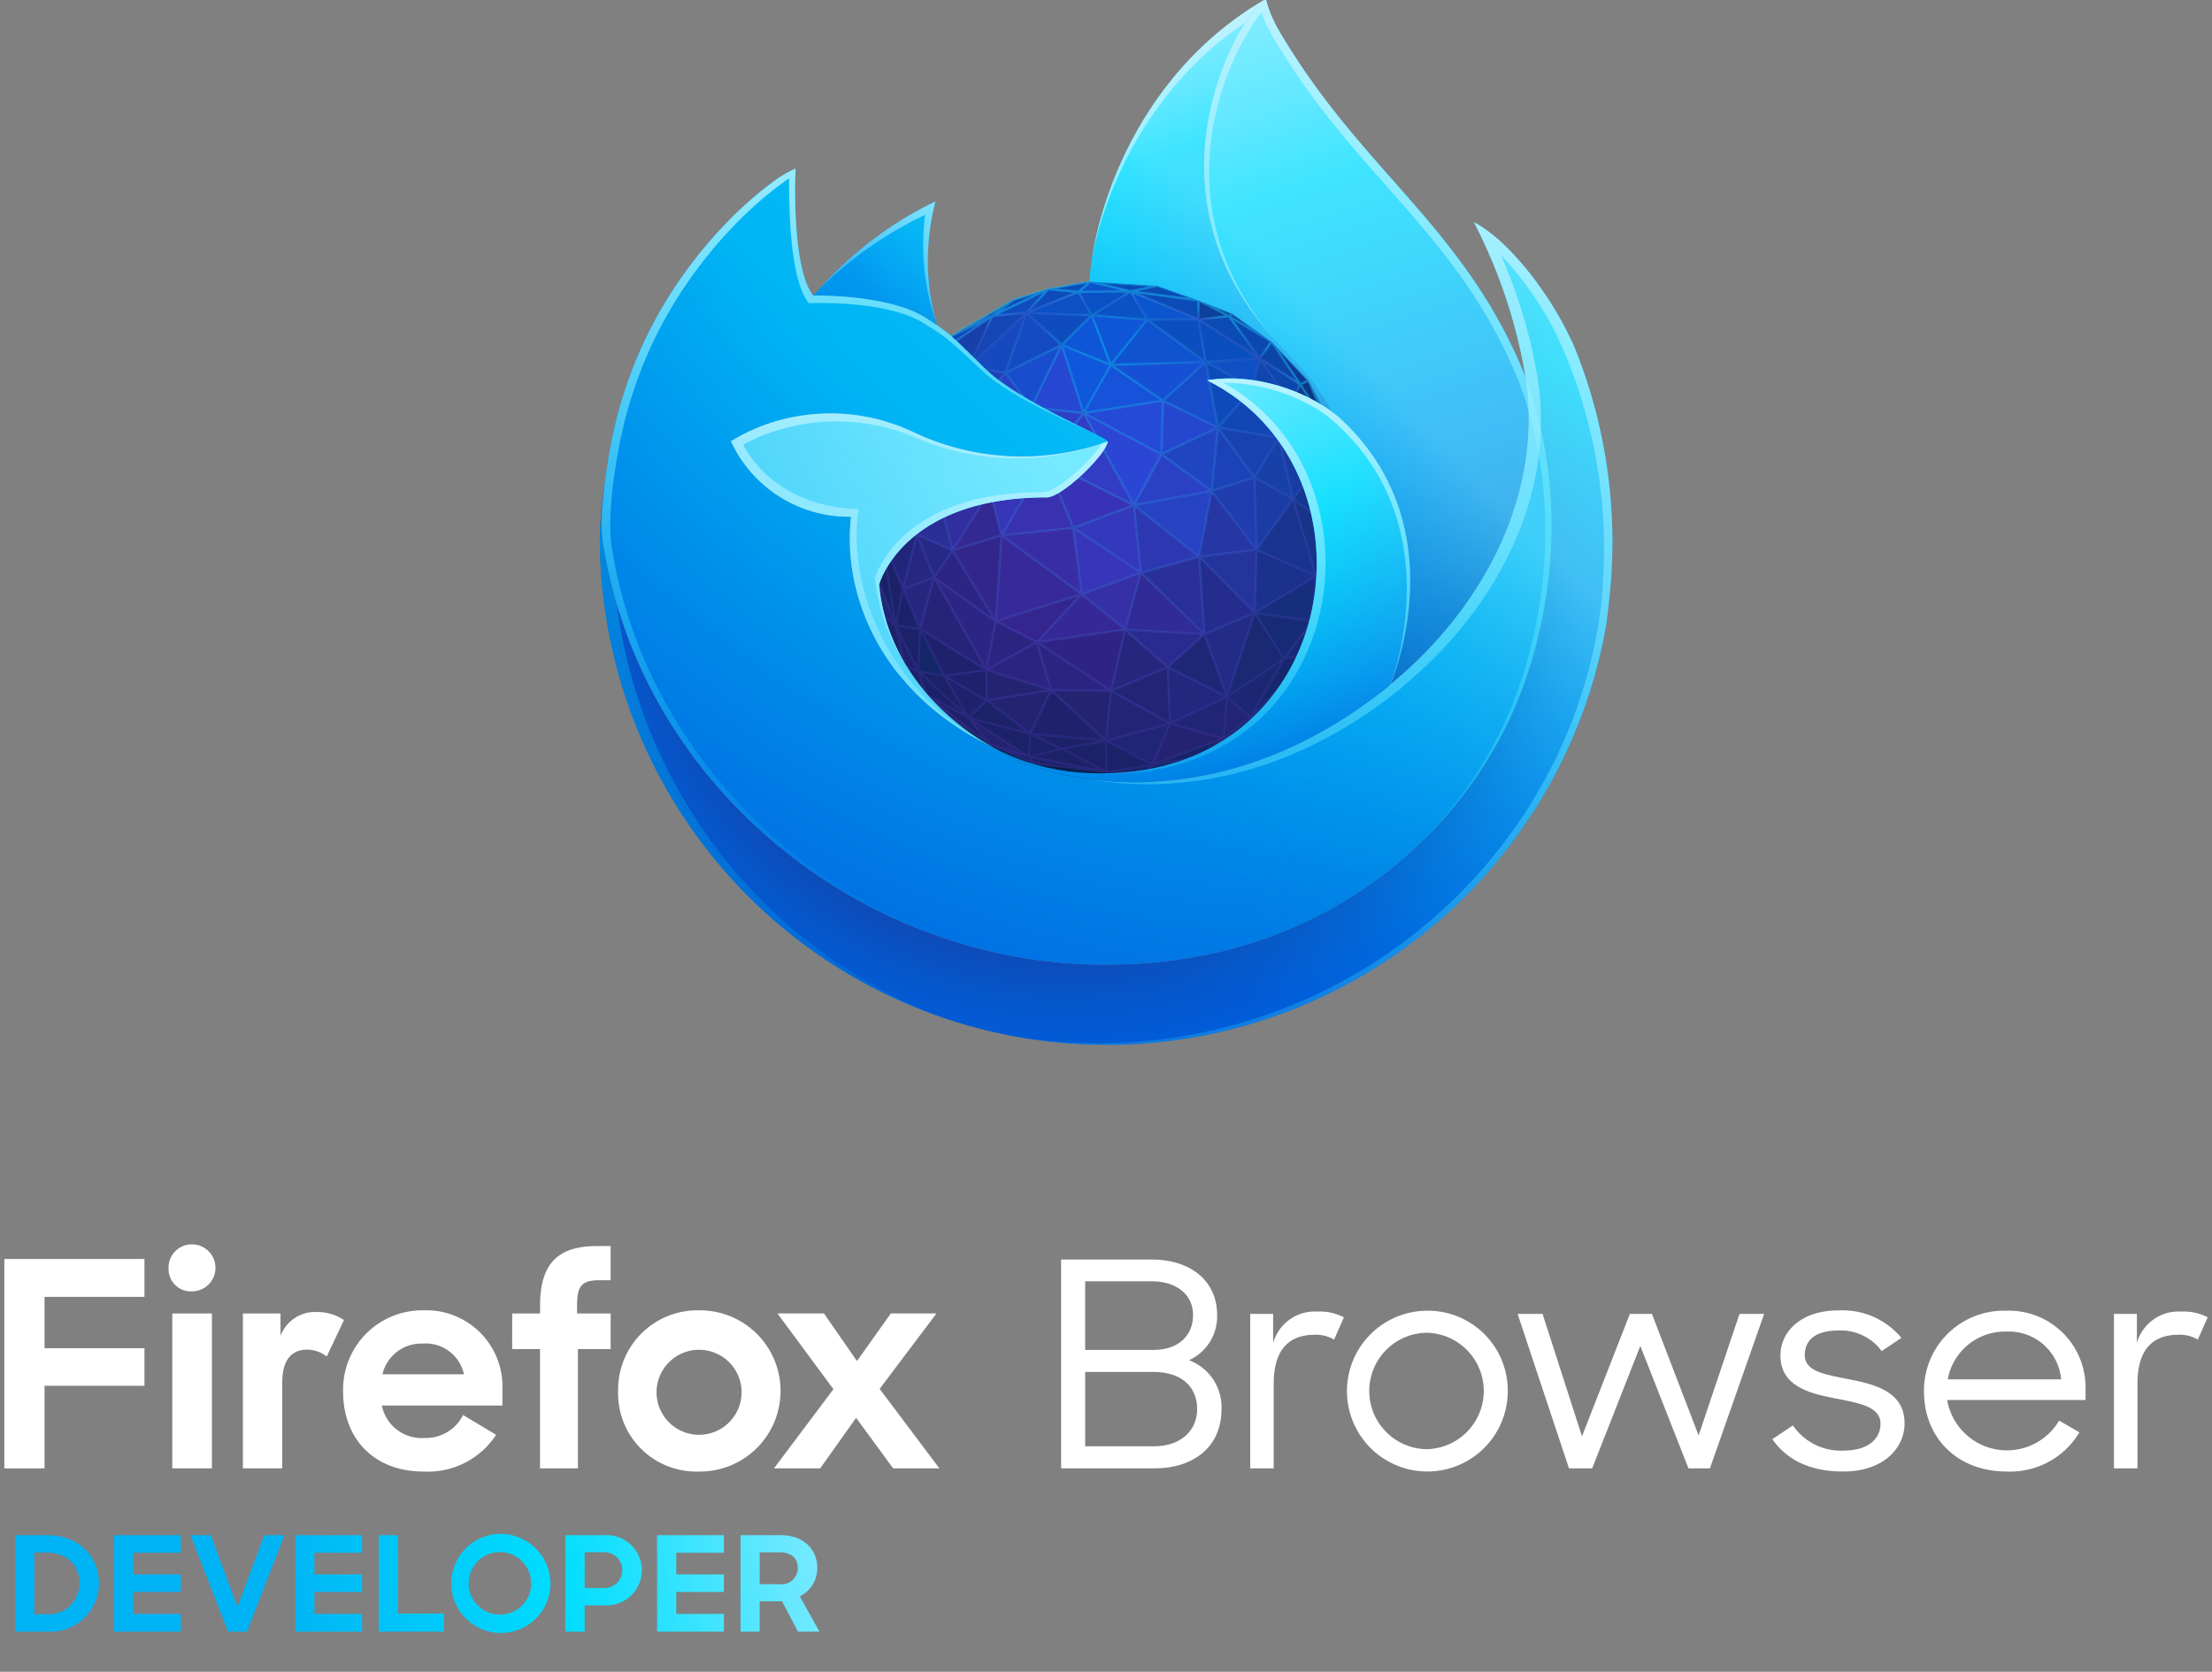 <svg xmlns="http://www.w3.org/2000/svg" xmlns:xlink="http://www.w3.org/1999/xlink" width="254" height="192" viewBox="0 0 254 192"><rect x="0" y="0" width="254" height="192" fill="#808080" stroke="none"/><defs><linearGradient id="g" x1="142.94" y1="-8.016" x2="175.45" y2="89.826" gradientUnits="userSpaceOnUse"><stop offset="0" stop-color="#aaf2ff"/><stop offset=".035" stop-color="#9ef1ff"/><stop offset=".098" stop-color="#7eedff"/><stop offset=".183" stop-color="#4be6ff"/><stop offset=".284" stop-color="#04deff"/><stop offset=".29" stop-color="#0df"/><stop offset=".609" stop-color="#0090ed"/><stop offset=".894" stop-color="#0250bb"/></linearGradient><linearGradient id="h" x1="129.71" y1="-.11" x2="149.18" y2="58.484" gradientUnits="userSpaceOnUse"><stop offset="0" stop-color="#aaf2ff"/><stop offset=".035" stop-color="#9ef1ff"/><stop offset=".098" stop-color="#7eedff"/><stop offset=".183" stop-color="#4be6ff"/><stop offset=".284" stop-color="#04deff"/><stop offset=".29" stop-color="#0df"/><stop offset=".74" stop-color="#0090ed"/><stop offset="1" stop-color="#0250bb"/></linearGradient><linearGradient id="l" x1="172.028" y1="18.078" x2="89.876" y2="100.23" gradientUnits="userSpaceOnUse"><stop offset=".239" stop-color="#80ebff" stop-opacity=".5"/><stop offset=".261" stop-color="#76eaff" stop-opacity=".459"/><stop offset=".359" stop-color="#4ce5ff" stop-opacity=".295"/><stop offset=".455" stop-color="#2be2ff" stop-opacity=".167"/><stop offset=".546" stop-color="#13dfff" stop-opacity=".075"/><stop offset=".631" stop-color="#05deff" stop-opacity=".019"/><stop offset=".704" stop-color="#0df" stop-opacity="0"/></linearGradient><linearGradient id="m" x1="116.841" y1="46.232" x2="105.851" y2="91.266" gradientUnits="userSpaceOnUse"><stop offset="0" stop-color="#bff3ff" stop-opacity=".9"/><stop offset="1" stop-color="#80ebff" stop-opacity=".5"/></linearGradient><linearGradient id="a" x1="160.296" y1="-1.542" x2="153.495" y2="133.991" gradientUnits="userSpaceOnUse"><stop offset="0" stop-color="#bff3ff"/><stop offset="1" stop-color="#0df" stop-opacity="0"/></linearGradient><linearGradient id="n" x1="136.069" y1="-1.178" x2="133.884" y2="42.37" gradientUnits="userSpaceOnUse"><stop offset="0" stop-color="#bff3ff"/><stop offset="1" stop-color="#aaf2ff" stop-opacity=".5"/></linearGradient><linearGradient id="o" x1="145.697" y1="42.546" x2="142.413" y2="107.981" xlink:href="#a"/><linearGradient id="p" x1="104.634" y1="41.214" x2="108.427" y2="101.514" gradientUnits="userSpaceOnUse"><stop offset="0" stop-color="#bff3ff" stop-opacity=".8"/><stop offset=".999" stop-color="#80ebff" stop-opacity=".2"/></linearGradient><linearGradient id="q" x1="110.642" y1="19.807" x2="96.979" y2="41.3" gradientUnits="userSpaceOnUse"><stop offset="0" stop-color="#bff3ff" stop-opacity=".8"/><stop offset="1" stop-color="#80ebff" stop-opacity=".2"/></linearGradient><linearGradient id="r" x1="90.108" y1="55.364" x2="85.903" y2="139.166" gradientUnits="userSpaceOnUse"><stop offset="0" stop-color="#0df" stop-opacity=".4"/><stop offset="1" stop-color="#0df" stop-opacity="0"/></linearGradient><linearGradient id="s" x1="97.132" y1="8.292" x2="97.906" y2="107.992" xlink:href="#a"/><linearGradient id="t" x1="154.933" y1="22.489" x2="148.056" y2="159.552" gradientUnits="userSpaceOnUse"><stop offset="0" stop-color="#bff3ff" stop-opacity=".8"/><stop offset="1" stop-color="#0df" stop-opacity="0"/></linearGradient><linearGradient id="u" x1="94.919" y1="172.614" x2="-1.171" y2="191.496" gradientUnits="userSpaceOnUse"><stop offset="0" stop-color="#80ebff"/><stop offset=".034" stop-color="#72e9ff"/><stop offset=".237" stop-color="#20e1ff"/><stop offset=".33" stop-color="#0df"/><stop offset=".402" stop-color="#00d3fc"/><stop offset=".66" stop-color="#00b3f4"/><stop offset="1" stop-color="#00b3f4"/></linearGradient><radialGradient id="b" cx="-8966.644" cy="-8599.623" fy="-8615.089" r="18.928" gradientTransform="matrix(1.5 0 0 1.5 13577.168 12960)" gradientUnits="userSpaceOnUse"><stop offset="0" stop-color="#0df" stop-opacity=".4"/><stop offset="1" stop-color="#7542e5" stop-opacity=".15"/></radialGradient><radialGradient id="c" cx="-8966.931" cy="-8598.621" r="19.233" gradientTransform="matrix(1.5 0 0 1.5 13577.168 12960)" gradientUnits="userSpaceOnUse"><stop offset=".915" stop-color="#7542e5" stop-opacity="0"/><stop offset=".929" stop-color="#6a51e7" stop-opacity=".037"/><stop offset=".953" stop-color="#4c78ee" stop-opacity=".139"/><stop offset=".984" stop-color="#1db7f9" stop-opacity=".302"/><stop offset="1" stop-color="#0df" stop-opacity=".4"/></radialGradient><radialGradient id="d" cx="-8929.326" cy="-8631.119" r="80.795" gradientTransform="matrix(1.502 0 0 1.5 13578.529 12960)" gradientUnits="userSpaceOnUse"><stop offset="0" stop-color="#80ebff"/><stop offset=".082" stop-color="#4de5ff"/><stop offset=".161" stop-color="#23e1ff"/><stop offset=".222" stop-color="#09deff"/><stop offset=".259" stop-color="#0df"/><stop offset=".26" stop-color="#00dcff"/><stop offset=".38" stop-color="#00b3f5"/><stop offset=".473" stop-color="#0099ef"/><stop offset=".53" stop-color="#0090ed"/><stop offset=".86" stop-color="#0060df"/></radialGradient><radialGradient id="e" cx="-8958.85" cy="-8598.088" r="80.795" gradientTransform="matrix(1.502 0 0 1.5 13578.529 12960)" gradientUnits="userSpaceOnUse"><stop offset=".3" stop-color="#321c64" stop-opacity=".8"/><stop offset=".371" stop-color="#212f83" stop-opacity=".511"/><stop offset=".475" stop-color="#0a47ac" stop-opacity=".141"/><stop offset=".53" stop-color="#0250bb" stop-opacity="0"/></radialGradient><radialGradient id="f" cx="-8938.116" cy="-8651.979" r="118.079" gradientTransform="matrix(1.502 0 0 1.5 13578.529 12960)" gradientUnits="userSpaceOnUse"><stop offset="0" stop-color="#80ebff"/><stop offset=".008" stop-color="#76e7fe"/><stop offset=".035" stop-color="#57d9fb"/><stop offset=".067" stop-color="#3bcdf9"/><stop offset=".103" stop-color="#25c3f7"/><stop offset=".144" stop-color="#14bcf6"/><stop offset=".196" stop-color="#09b7f5"/><stop offset=".268" stop-color="#02b4f4"/><stop offset=".469" stop-color="#00b3f4"/><stop offset=".687" stop-color="#0080e7"/><stop offset=".844" stop-color="#0060df"/><stop offset=".995" stop-color="#592acb"/></radialGradient><radialGradient id="i" cx="-8959.87" cy="-8634.425" r="27.676" gradientTransform="matrix(1.502 0 0 1.5 13578.529 12960)" gradientUnits="userSpaceOnUse"><stop offset="0" stop-color="#0df"/><stop offset=".156" stop-color="#00d6fd"/><stop offset=".382" stop-color="#00c3f9"/><stop offset=".648" stop-color="#00a4f2"/><stop offset=".792" stop-color="#0090ed"/></radialGradient><radialGradient id="j" cx="-8941.062" cy="-8619.86" r="80.684" gradientTransform="matrix(1.502 0 0 1.5 13578.529 12960)" gradientUnits="userSpaceOnUse"><stop offset=".286" stop-color="#80ebff"/><stop offset="1" stop-color="#00b3f4"/></radialGradient><radialGradient id="k" cx="-8960.522" cy="-8624.175" r="73.718" gradientTransform="matrix(1.502 0 0 1.5 13578.529 12960)" gradientUnits="userSpaceOnUse"><stop offset=".181" stop-color="#aaf2ff"/><stop offset=".427" stop-color="#0df"/><stop offset=".448" stop-color="#00d2fc"/><stop offset=".613" stop-color="#0080e7"/><stop offset=".689" stop-color="#0060df"/></radialGradient></defs><path fill="#09204d" d="M100.541 69.943l3.663 10.156 5.504 7.427 12.921 2.465 6.182.525 10.553-2.636 4.547-4.359-43.37-13.578z"/><path fill="#09204d" d="M155.226 54.962l-1.293-4.292-3.699-6.982-4.232-4.46-4.492-3.208-3.901-1.531-4.68-1.665-7.705-.491-4.859.877-3.965 1.219-7.035 4.118-4.397 4.906-4.054 6.585-1.595 5.605-.298 8.503 1.52 5.797 3.354 6.6 2.365 3.188 3.271 2.999 4.084 2.764 5.037 2.191 8.43.989 4.401.123 6.514-1.835 5.823-3.196 3.746-3.196 2.904-3.466 4.107-8.04.907-5.5-.258-8.602z"/><path fill="#0e56d7" d="M125.365 36.197l-3.451 3.424 5.629 2.283 4.188-5.194-6.366-.513z"/><path fill="#1053d1" d="M127.543 41.904l10.898-.331-6.71-4.863-4.188 5.194z"/><path fill="#0b4fbf" d="M137.632 36.674l-5.901.036 6.71 4.863 6.206-.405-7.015-4.494z"/><path fill="#0b48b0" d="M144.647 41.168l-3.528-4.866 4.883 2.926-1.355 1.94z"/><path fill="#0c45a7" d="M149.319 44.147l-4.672-2.979 1.355-1.94 3.317 4.919z"/><path fill="#0f46af" d="M144.647 41.168l-.781 3.333 4.273 1.708-3.492-5.041z"/><path fill="#0c47ad" d="M144.647 41.168l4.672 2.979-1.18 2.062-3.492-5.041z"/><path fill="#0e4fc3" d="M138.441 41.573l6.206-.405-.781 3.333-5.425-2.928z"/><path fill="#174dca" d="M138.441 41.573l-4.903 4.439 6.311 3.091-1.408-7.53z"/><path fill="#1650d4" d="M127.543 41.904l10.898-.331-4.903 4.439-5.995-4.108z"/><path fill="#1246b2" d="M143.866 44.501l2.967 5.756 1.306-4.048-4.273-1.708z"/><path fill="#133ea1" d="M146.833 50.257l1.306-4.048 3.109 7.396-4.415-3.348z"/><path fill="#103d98" d="M148.139 46.209l4.738 3.471-1.629 3.925-3.109-7.396z"/><path fill="#0b3785" d="M149.319 44.147l.915-.459 2.643 5.992-3.558-5.533z"/><path fill="#0b3685" d="M152.877 49.68l1.056.99-3.699-6.982 2.643 5.992z"/><path d="M152.877 49.68l-3.558-5.533-1.18 2.062zM146 39.228l3.317 4.919.915-.459z" fill="#0c3b91"/><path fill="#0b3279" d="M154.989 58.317l-1.056-7.647 1.293 4.292-.255 3.355h.018z"/><path fill="#0f388d" d="M152.877 49.68l2.112 8.637-1.056-7.647-1.056-.99z"/><path fill="#0d3481" d="M151.248 53.605l3.741 4.712-2.112-8.637-1.629 3.925z"/><path fill="#0b2e71" d="M154.971 58.317l.255-3.355.258 8.602-.495-5.247h-.018z"/><path fill="#0e2f77" d="M154.362 65.114l1.122-1.55-.495-5.247-.627 6.797z"/><path fill="#0e2969" d="M154.577 69.064l-.897.432 1.804-5.932-.907 5.5z"/><path fill="#0c2a69" d="M153.68 69.496l1.804-5.932-1.122 1.55-.682 4.382z"/><path fill="#123180" d="M154.362 65.114l.627-6.797-1.922 2.267 1.295 4.53z"/><path fill="#112b70" d="M153.68 69.496l.682-4.382-3.707 6.231 3.025-1.849z"/><path fill="#12378c" d="M151.248 53.605l3.741 4.712-1.922 2.267-1.819-6.979z"/><path fill="#122e7b" d="M154.362 65.114l-1.295-4.53-1.955 5.58 3.25-1.05z"/><path fill="#11296c" d="M150.47 77.104l3.21-7.608-3.003 5.546-.207 2.062z"/><path fill="#142a72" d="M150.677 75.042l3.003-5.546-3.025 1.849.022 3.697z"/><path d="M153.68 69.5l-3.21 7.6 4.107-8.04zm-6.114 11.07l2.9-3.466.207-2.062zm-3.746 3.2l3.746-3.2-3.959 1.821z" fill="#112768"/><path fill="#1c226a" d="M121.956 85.992l-3.785.926.116-2.641 3.669 1.715z"/><path fill="#182b7a" d="M100.914 50.038l1.043-.386-2.638 5.991 1.595-5.605z"/><path fill="#1f308d" d="M99.319 55.643l1.997-.372.641-5.619-2.638 5.991z"/><path fill="#1e2b7f" d="M99.438 62.837l-.119-7.194 1.997-.372-1.878 7.566z"/><path d="M143.866 44.5l-4.017 4.6 6.984 1.154zm-35.053-4.72l5.128-3.508-4.576 2.274z" fill="#1346b5"/><path fill="#1244ac" d="M109.365 38.547l7.035-4.118-2.459 1.844-4.576 2.274"/><path fill="#0e4ab6" d="M113.941 36.273l6.424-3.063-3.965 1.219-2.459 1.844z"/><path d="M138.441 41.573l1.408 7.53 4.017-4.6zm-20.588-5.657l5.985-2.393-3.473-.313z" fill="#0e4bba"/><path fill="#0a4ebc" d="M125.224 32.333l-4.859.877 3.472.313 1.387-1.19z"/><path fill="#0c54cc" d="M129.819 33.463l-5.982.06 1.387-1.19"/><path d="M141.119 36.3l-3.487.372 7.015 4.494zm-11.3-2.839l7.79 1.026-4.68-1.665z" fill="#0b4bb4"/><path fill="#0c3889" d="M141.119 36.302l-3.51-1.813 3.901 1.531-.391.282z"/><path d="M100.541 69.943l2.3 1.9-3.406-9zm31.785 17.9l2.024-4.767-7.378 1.982zm2.024-4.767l6.168 1.711.374-4.77z" fill="#202575"/><path fill="#1b2773" d="M143.607 82.391l-2.715-2.374 6.559-4.359-3.844 6.733z"/><path fill="#15276d" d="M147.451 75.658l-3.844 6.733 3.959-1.821 3.111-5.528-3.226.616z"/><path d="M141.51 36.02l-.391.282L146 39.228zm-3.878.654l3.487-.372-3.51-1.813z" fill="#0c409d"/><path d="M125.224 32.333l4.595 1.13 3.11-.639zm12.385 2.156l-7.79-1.026 7.813 3.211z" fill="#0b4cb7"/><path fill="#0b55ce" d="M129.819 33.463l1.912 3.247 5.901-.036-7.813-3.211z"/><path fill="#0a52c5" d="M129.819 33.463l1.912 3.247-6.366-.513 4.454-2.734z"/><path fill="#0951c4" d="M123.837 33.523l1.528 2.674 4.454-2.734-5.982.06z"/><path fill="#0b50c4" d="M117.853 35.916l5.984-2.393 1.528 2.674-7.512-.281z"/><path d="M113.941 36.273l3.912-.357 2.512-2.706zm3.912-.357l4.061 3.705 3.451-3.424z" fill="#0f4dbf"/><path fill="#1546b6" d="M117.853 35.916l-6.61 6.199 2.698-5.842 3.912-.357z"/><path fill="#1549bd" d="M111.243 42.115l4.218.702 2.392-6.901-6.61 6.199z"/><path fill="#144bc3" d="M115.461 42.817l2.392-6.901 4.061 3.705-6.453 3.196z"/><path fill="#173794" d="M104.968 43.453l.257 2.493 3.588-6.165-3.845 3.672z"/><path fill="#192f84" d="M101.957 49.652l3.011-6.199.257 2.493-3.268 3.706z"/><path fill="#1a389b" d="M105.225 45.946l3.588-6.165 2.43 2.334-6.018 3.831z"/><path fill="#1d3089" d="M105.008 51.292l.217-5.346-3.268 3.706 3.051 1.64z"/><path fill="#1e389f" d="M105.008 51.292l.217-5.346 4.241 3.444-4.458 1.902z"/><path fill="#1c40af" d="M109.466 49.39l1.777-7.275-6.018 3.831 4.241 3.444z"/><path fill="#1e41b7" d="M109.466 49.39l1.777-7.275 4.218.702-5.995 6.573z"/><path fill="#192c7d" d="M101.316 55.271l.641-5.619 3.051 1.64-3.692 3.979z"/><path d="M132.326 87.843l5.674-.881 2.521-2.175zm-33.3-23.7l.417-1.309-.119-7.194zm2.3-8.875l-1.878 7.566 3.406 9-1.672-10.424z" fill="#162467"/><path fill="#1a236a" d="M102.844 71.839l2.81.393-1.968-4.593-.842 4.2z"/><path d="M143.607 82.391l-3.089 2.4L138 86.962l5.823-3.2zm-16.526 6.283l4.4.123L138 86.962l-5.671.881zm-21.615-11.613l2.953.568-2.765-5.4z" fill="#132668"/><path d="M118.287 84.277l-5-3.849-2.078 2 6.962 4.492zm-17.746-14.334l3.354 6.6-1.051-4.7zm-1.52-5.8l1.52 5.8-1.1-7.106zm27.951 20.912l-8.685-.781 3.669 1.715-3.785.926-4.556-1.424 5.037 2.191 8.429.989 5.245-.831zm-21.318-12.823l-2.81-.393 2.622 5.222zm-4.472-10.822l1.662 10.429.842-4.2zm7.237 16.219l-2.953-.568-1.571-.518 2.365 3.188 3.271 3 4.084 2.764-2.406-3.068z" fill="#1b2268"/><path fill="#212a81" d="M101.316 55.271l3.965 6.133-.273-10.112-3.692 3.979z"/><path fill="#21267a" d="M101.182 61.41l2.504 6.229 1.595-6.235-4.099.006z"/><path fill="#262781" d="M103.686 67.639l1.595-6.235 1.982 4.927-3.577 1.308z"/><path fill="#272379" d="M105.654 72.232l7.601 4.712-5.992-10.613-1.609 5.901z"/><path d="M103.9 76.543l1.571.518-2.622-5.222zm16.791 2.711l-2.4 5.023 8.685.781zm-15.032-7.022l2.765 5.4 2.79 4.8 2.078-2-.032-3.484z" fill="#1e226d"/><path d="M140.892 80.017l-.374 4.77 3.089-2.4zm-13.292-.684l-.631 5.725 7.378-1.982-.262-6.436z" fill="#222475"/><path d="M101.182 61.41h4.1l-3.965-6.134zm32.906 15.23l.262 6.436 6.542-3.059z" fill="#23277d"/><path fill="#1e2776" d="M134.088 76.64l4.21-3.813 2.594 7.19-6.804-3.377z"/><path fill="#222b86" d="M140.892 80.017l3.183-9.639-5.777 2.449 2.594 7.19z"/><path fill="#192974" d="M147.451 75.658l-6.559 4.359 3.183-9.639 3.376 5.28z"/><path fill="#172a75" d="M150.655 71.345l-6.58-.967 3.376 5.28 3.226-.616-.022-3.697z"/><path fill="#172d7d" d="M151.112 66.164l-7.037 4.214 6.58.967 3.707-6.231-3.25 1.05z"/><path d="M101.957 49.652l3.011-6.2-4.054 6.585zm46.53 7.672l2.625 8.84 1.955-5.58z" fill="#18338a"/><path fill="#153791" d="M153.067 60.584l-1.819-6.979-2.761 3.719 4.58 3.26z"/><path fill="#1b318b" d="M144.075 70.378l7.037-4.214-6.821-3.037-.216 7.251z"/><path fill="#242d8d" d="M144.075 70.378l-6.379-6.446.602 8.895 5.777-2.449z"/><path fill="#2a2b8f" d="M134.088 76.64l-4.897-4.337 9.107.524-4.21 3.813z"/><path d="M105.654 72.232l1.609-5.9-3.577 1.308zm23.537.071l-1.588 7.03 6.485-2.693z" fill="#27267f"/><path fill="#2d2381" d="M119.054 73.741l-4.714-2.396-1.085 5.599 7.431 2.31 6.917.079-8.549-5.592z"/><path fill="#2f2485" d="M127.603 79.333l1.588-7.03-10.137 1.438 8.549 5.592z"/><path fill="#233196" d="M105.281 61.404l2.034-6.491-2.307-3.621.273 10.112z"/><path fill="#293cb7" d="M109.466 49.39l8.924-2.602-4.714 9.631-4.21-7.029z"/><path fill="#25339c" d="M144.075 70.378l-6.379-6.446 6.595-.805-.216 7.251z"/><path fill="#19348f" d="M151.112 66.164l-2.625-8.84-4.196 5.803 6.821 3.037z"/><path fill="#2a309a" d="M138.298 72.827l-7.294-7.054 6.692-1.841.602 8.895z"/><path fill="#302b96" d="M129.191 72.303l9.107.524-7.294-7.054-1.813 6.53z"/><path fill="#3630a7" d="M129.191 72.303l-4.989-4.062 6.802-2.468-1.813 6.53z"/><path d="M108.813 39.781l.552-1.234-4.4 4.906zm38.02 10.476l1.654 7.067 2.761-3.719z" fill="#173da2"/><path fill="#2a36a8" d="M109.466 49.39l4.21 7.029-6.361-1.506 2.151-5.523z"/><path fill="#312e9f" d="M107.315 54.913l6.361 1.506-4.302 6.777-2.059-8.283z"/><path fill="#184dcd" d="M118.39 46.788l3.524-7.167-6.453 3.196 2.929 3.971z"/><path fill="#272986" d="M105.281 61.404l4.093 1.792-2.111 3.135-1.982-4.927z"/><path fill="#2c2584" d="M109.374 63.196l-2.111 3.135 5.992 10.613 1.085-5.599-4.966-8.149z"/><path fill="#32268b" d="M114.34 71.345l.663-9.86-5.629 1.711 4.966 8.149z"/><path fill="#372999" d="M114.34 71.345l9.862-3.104-9.199-6.756-.663 9.86z"/><path fill="#392da5" d="M124.202 68.241l-.961-7.623-8.238.867 9.199 6.756z"/><path fill="#3338bc" d="M123.241 60.618l6.956-2.602.807 7.757-7.763-5.155z"/><path fill="#362896" d="M119.054 73.741l10.137-1.438-4.989-4.062-5.148 5.5z"/><path fill="#35268f" d="M119.054 73.741l-4.714-2.396 9.862-3.104-5.148 5.5z"/><path fill="#2648d3" d="M118.39 46.788l6.041.639-2.517-7.806-3.524 7.167z"/><path fill="#1057dc" d="M127.543 41.904l-5.629-2.283 2.517 7.806 3.112-5.523z"/><path fill="#1653da" d="M127.543 41.904l5.995 4.108-9.107 1.415 3.112-5.523z"/><path fill="#2b46d5" d="M124.431 47.427l8.933 4.738-3.167 5.851-5.766-10.589z"/><path fill="#244ad7" d="M133.364 52.165l.174-6.153-9.107 1.415 8.933 4.738z"/><path fill="#2547cf" d="M133.364 52.165l.174-6.153 6.311 3.091-6.485 3.062z"/><path fill="#333cc5" d="M124.431 47.427l5.766 10.589-10.114-5.066 4.348-5.523z"/><path fill="#3833b6" d="M123.241 60.618l6.956-2.602-10.114-5.066 3.158 7.668z"/><path fill="#2a41c6" d="M130.197 58.016l8.921-1.629-5.754-4.222-3.167 5.851z"/><path fill="#2045c1" d="M139.849 49.103l-.731 7.284-5.754-4.222 6.485-3.062z"/><path fill="#1b43b7" d="M139.849 49.103l4.21 5.718-4.941 1.566.731-7.284z"/><path fill="#1742af" d="M146.833 50.257l-6.984-1.154 4.21 5.718 2.774-4.564z"/><path d="M111.243 42.115l2.7-5.842-5.128 3.508zm35.59 8.142l-2.774 4.564 4.428 2.5z" fill="#1740a9"/><path fill="#1b3ca4" d="M144.291 63.127l4.196-5.803-4.428-2.503.232 8.306z"/><path fill="#1f3dad" d="M144.291 63.127l-.232-8.306-4.941 1.566 5.173 6.74z"/><path d="M109.466 49.389l8.924-2.6-2.929-3.971zm20.734 8.627l7.5 5.916 1.422-7.545z" fill="#2543c3"/><path fill="#2e37b2" d="M131.004 65.773l6.692-1.841-7.499-5.916.807 7.757z"/><path fill="#2d40c7" d="M118.39 46.788l1.693 6.162 4.348-5.523-6.041-.639z"/><path fill="#3537b8" d="M118.39 46.788l-4.714 9.631 6.407-3.469-1.693-6.162z"/><path fill="#3931b0" d="M120.083 52.95l-5.08 8.535 8.238-.867-3.158-7.668z"/><path d="M123.241 60.618l.961 7.623 6.8-2.468zm-8.241.867l5.08-8.535-6.407 3.469z" fill="#3735b8"/><path fill="#342892" d="M109.374 63.196l4.302-6.777 1.327 5.066-5.629 1.711z"/><path d="M113.615 85.494l4.556 1.424-6.962-4.492zm-.328-5.066l5 3.849 2.4-5.023-7.431-2.31zm13.685 4.63l.631-5.725-6.917-.079zm7.378-1.982l-2.024 4.767 8.192-3.056z" fill="#232372"/><path fill="#2a2f96" d="M105.281 61.404l2.034-6.491 2.059 8.283-4.093-1.792z"/><path d="M107.315 54.913l2.151-5.524-4.458 1.9zm31.8 1.474l-1.415 7.545 6.595-.8z" fill="#2636a5"/><path d="M155.611 63.572v-.012l-.257-8.6v-.03l-1.293-4.291v-.016l-3.7-6.981v-.018L146.1 39.14l-.008-.007h-.006l-4.491-3.206h-.01l-.009-.005-3.9-1.53h-.008l-4.696-1.692h-.031l-7.705-.49h-.036l-4.859.877h-.019l-3.961 1.218h-.009l-.01.005-7.042 4.128h-.011v.005l-4.395 4.9v.006l-4.053 6.583v.024l-1.594 5.6v.029l-.3 8.5v.04l1.519 5.794v.025l3.352 6.6.007.011 2.363 3.186.007.007.005.006 3.271 3 .008.006.006.006 4.085 2.763.009.006h.006L118.6 87.8h.026l8.43.99h.011l4.4.123a.107.107 0 0 0 .025 0h.008l6.515-1.835h.018l5.819-3.2.009-.007h.008l3.746-3.2h.005l2.905-3.465.011-.015v-.006l4.107-8.04v-.034l.906-5.5v-.013zm-46 19.059l-.847-.777 1.905 1.492zm12.363 3.229L119 84.468l7.047.634zm1.086-25.35l-7.817.823 4.82-8.1zm-2.729-7.294L129.88 58l-6.568 2.456zm2.8 7.542l.909 7.2-8.7-6.386zm.8 7.437l-9.446 2.973.636-9.443zm-.523-7.317l7.321 4.862-6.414 2.327zm.117-.228l6.569-2.457.761 7.325zm10.093-8.461l6.088-2.875-.687 6.839zm5.193 4.126l-8.369 1.529 2.971-5.49zM130.2 57.75l-5.452-10.013 8.447 4.48zm-.305-.029l-9.612-4.815 4.132-5.249zm-14.843 3.438l-1.224-4.676 5.913-3.2zm-.809 9.777l-4.672-7.666 5.3-1.609zm9.538-2.429l-4.752 5.078-4.351-2.212zm7.037-2.53l-1.695 6.1-4.664-3.8zm-.46-7.674l7.065 5.573-6.3 1.735zm.142-.212l8.461-1.546-1.351 7.155zm8.767-1.884l.679-6.763 3.909 5.31zm4.673-1.214l.216 7.745-4.824-6.285zm-10.44-3.032l.162-5.748 5.9 2.887zm-.255 0l-8.415-4.462 8.579-1.333zm-13.1.717l-1.577-5.739 5.627.6zm-.2.213l-5.969 3.232 4.391-8.972zm-5.096 8.509l-5.184 1.574 3.962-6.24zm-.939 9.485l-6.472-4.585 1.931-2.867zm.523.65l4.349 2.211-5.35 2.955zm9.781-3.121l4.671 3.8-9.492 1.347zm6.855-2.4l6.894 6.667-8.607-.494zm.183-.176l6.328-1.738.568 8.409zm7.938-9.147l4.865 6.338-6.2.757zm5-1.647l4.108 2.322-3.893 5.384zm.043-.268l2.544-4.186 1.517 6.482zm-.187-.182l-3.912-5.314 6.49 1.072zm-10.283-8.614l4.595-4.16 1.319 7.057zm-9.092 1.281l2.915-5.174 5.616 3.848zm-6.086-.58l3.3-6.721 2.361 7.32zm-4.92 9.471l-4.006-6.687 8.49-2.475zm-4.239 6.725l-1.937-7.793 5.984 1.417zm-2.134 3.184l-1.777-4.415 3.669 1.6zM114.2 71.4l-1 5.179-5.542-9.817zm4.777 2.528l1.52 5.133-6.918-2.151zm10.05-1.474l-1.507 6.671-8.113-5.306zm8.961.481l-3.9 3.533-4.538-4.018zm-.14-8.671l6 6.069-5.439 2.306zm.122-.238l6.19-.756-.2 6.806zm10.47-6.419l2.473 8.328-6.426-2.861zm-1.4-7.037l4.033 3.059-2.522 3.4zm-6.94-1.556l3.743-4.288 2.757 5.364zm-.169-.193l-1.31-7.01 5.049 2.726zm-6.4-2.971l-5.591-3.831 10.16-.309zm-9.064 1.261l-2.344-7.269 5.242 2.125zm-6.095-.567l-2.715-3.681 5.981-2.961zm-.189.173l-8.314 2.424 5.586-6.124zm-4.767 9.509l-5.926-1.4 2-5.145zm-4.224 6.75l-3.751-1.642 1.864-5.95zm-2.092 3.281l-3.227 1.18 1.439-5.624zm5.8 10.317l-7.1-4.4 1.5-5.512zm7.229 2.64l-6.716 1.065-.029-3.162zm-.855-5.177l7.895 5.164-6.388-.073zm9.993-1.5l4.584 4.059-6.07 2.521zm8.975.507l2.423 6.715-6.354-3.154zm.216-.151l5.408-2.293-2.979 9.023zm5.955-9.576l6.424 2.86-6.628 3.968zm4.3-5.679l4.2 2.99-1.793 5.118zm-.048-.346l2.525-3.4 1.663 6.383zm-1.685-7.086l1.172-3.635 2.792 6.642zm-.176-.284l-2.671-5.181 3.846 1.538zm-7.915-8.255l5.593-.365-.7 3zm-11.075.1l3.938-4.884 6.311 4.573zm-.233-.117l-2.028-5.311 5.926.477zm-.263.025l-5.18-2.1 3.175-3.151zm-11.637.889l2.227-6.425 3.781 3.45zm-5.975 6.37l1.631-6.675 3.871.644zm-2.421 5.7L105.2 51.35l4.041-1.725zm-.111.3l-1.788 5.707-.24-8.89zm-2.059 6.6l-1.458 5.7-2.289-5.694zm-3.805-.249l.123-5.595 3.613 5.59zm5.764 5.252l-1.449 5.312-1.771-4.135zm5.814 10.332l-4.4.623-2.515-4.908zm.239.223l.029 3.117L108.8 77.7zm7.338 2.328l-2.225 4.66-4.64-3.573zm.259.047l5.885 5.433-8.131-.732zm.289-.08l6.446.073-.588 5.335zm12.953-2.558l.246 6.028-6.312-3.508zm.256.022l6.375 3.165-6.127 2.864zm9.888-6.177l3.165 4.95-6.149 4.086zm.22-.128l6.094.9-2.967 3.994zm.113-.24l6.519-3.9-.424 4.8zm8.609-9.3l1.151 4.027-2.888.933zm-1.531-6.848l3.3 4.158-1.7 2zm-3.089-7.573l4.287 3.14-1.474 3.551zm-4.419-2.159l.691-2.948 3.087 4.458zm-5.467-2.985l-.744-4.5 6.449 4.131zm-.283-.151l-6.146-4.453 5.405-.034zm-12.5-5.186l4.012-2.463 1.722 2.925zm-3.853 3.344l-3.715-3.39 6.872.257zm-6.534 3.228l-3.858-.642 6.046-5.67zm-5.986 6.49l-3.948-3.2 5.6-3.567zm-.168.191l-4.079 1.743.2-4.891zm-4.08 11.6l-3.665-5.669 3.412-3.678zm-1.588 6.7l-.7 3.468-1.372-8.612zm.177.415l1.717 4.009-2.448-.35zm4.455 9.389l-2.589-.5.165-4.234zm4.891 3l-1.839 1.769-2.47-4.246zm.219.142l4.417 3.4-6.252-1.635zm14.413-1.058l6.305 3.5-6.9 1.853zm13.039.688l-.345 4.4-5.688-1.579zm6.326-4.164l-3.5 6.132-2.474-2.17zm3.456-4.334l.019 3.21-2.8.535zm.7-5.468l2.848-.92-3.247 5.453zm1.976-5.645l1.617-1.907-.528 5.719zm-1.814-7.03l1.452-3.5 1.881 7.695zm-3.089-7.41l1.02-1.782 3.074 4.78zm-.177-.2l-3.017-4.356 4.037 2.574zm-10.123-9.209l3.054-.325 3.09 4.261zm-6.2-.179l-1.682-2.859L137 36.55zm-6.393-.563l-1.355-2.372 5.307-.053zm-.269.042l-6.684-.251 5.325-2.129zm-13.509 5.513l2.394-5.182 3.471-.317zm-.43.324l-2.188-2.1 4.618-3.16zm-.164.2l-5.44 3.463L108.842 40zm-6.149 8.989l-2.73-1.468 2.924-3.316zm-.086.242l-3.316 3.559.576-5.047zm-3.747 10.023l-1.4 1.148 1.51-6.083zm.035.3l1.431 8.979-2.932-7.75zm4.431 10.693l-.164 4.22L103.067 72zm2.815 5.4l2.328 4-4.79-4.474zm9.818 6.631l-.1 2.318-6.108-3.941zm.251.1l3.17 1.483-3.27.8zm8.443.738l.1 3.251-4.609-2.427zm7.282-1.944l-1.869 4.4-4.942-2.582zm.293-.038l5.682 1.577-7.548 2.815zM141 80.28l2.408 2.105-2.74 2.125zm6.534-4.508l2.775-.53-6.083 6.323zm3.269-1.227l-.019-3.129 2.56-1.565zm.225-3.576l3.108-5.224-.572 3.674zm3.963-11.282l.363 3.841-.822 1.135zm-1.891-9.622l.71.666.71 5.145zm-3.6-5.865l.668-.335 1.932 4.379zm-4.676-3.065L146 39.452l2.872 4.259zm-.182-.184l-3.058-4.217 4.233 2.536zm-6.887-4.416l-.019-1.833 2.946 1.522zm-.255-.049l-6.733-2.767 6.713.884zm-13.318-3.091l1.072-.92 3.554.874zm-5.854 2.2l2.085-2.245 2.882.259zm-.538.206l-3.156.288 5.182-2.471zm-8.679 3.628l.349-.781 2.9-1.44zm-3.8 6.123L105.1 43.5l3.151-3.009zm-.219.359l-2.613 2.963 2.407-4.956zm-3.892 9.252l-1.667.311 2.2-5zm-.055.269l-1.595 6.429-.1-6.113zm1.411 16l-1.9-1.561-.908-5.851zm2.659 5.407l-1.211-.4-.811-3.627zm5.176 4.992l-4.024-2.191-.646-2.172zm.734.689l1.742 2.221-5.325-4.172zm.652.418l5.539 3.575-3.625-1.134zm10.163 3.184l4.305 2.253-7.484-1.475zm5.166-.856l4.819 2.507-4.721.748zm12.792-.117l-1.957 1.688-4.4.684zm3.616-2.53l.163 1.053-2.529.782zm6.562-6.774l-2.6 4.622-3.31 1.522zm.725-.77l1.742-3.217-1.862 4.413zm3.682-9.916l.657-.909-1.057 3.477zm.633-6.857V58.3l-.009-.067.065-.862.067 2.231zm-.175-1.268l-.658-4.767.815 2.7zm-1.958-7.434l-1.2-2.722 1.681 3.172zm-3.621-5.622l-2.4-3.557 3.059 3.226zm-8.012-7.691l.16-.115 1.844 1.316zm-.242-.138l-1.247-.645 1.386.544zm-10.524-2.718l2.336-.48 3.516 1.25zm-.762-.1l-3.181-.782 5.334.339zm-6.027.058l-2.481-.223 3.472-.626zm-8.756 2.217l1.42-1.064 2.288-.7zm-1.165.556l-1.232.612 1.894-1.108zm-5.167 3.543l-1.461 1.395 1.671-1.863zm-6.842 9.843l-.649.241 2.523-4.1zm-.846.585l.7-.26-1.772 4.027zm-1.745 10.446l.037 2.24-.13.407zm.121 2.812l.64 4.118-.881-3.36zm3.334 8.518l.821 3.675-2.619-5.156zm2.634 5.251l.569 1.916-1.7-2.286zm12.725 9.866l.238.378-2.49-1.083zm.64.54l-.293-.466 5.417 1.067zm13.272.458l-.569.644-2.974-.082zm.395-.063l3.544-.55-4.071 1.147zm8.19-3.06l2.079-.643-3.666 2.012zm3.33-1.38l-.164-1.055 3.038-1.4zm6.579-7.886l-.142 1.417-2 2.384zm3.289-6.045l.513-.248-2.349 4.6zm.683-.612l-.576.278 1.158-3.809z" fill="url(#b)"/><path d="M155.611 63.572v-.012l-.257-8.6v-.03l-1.293-4.291v-.016l-3.7-6.981v-.018L146.1 39.14l-.008-.007h-.006l-4.491-3.206h-.01l-.009-.005-3.9-1.53h-.008l-4.696-1.692h-.031l-7.705-.49h-.036l-4.859.877h-.019l-3.961 1.218h-.009l-.01.005-7.042 4.128h-.011v.005l-4.395 4.9v.006l-4.053 6.583v.024l-1.594 5.6v.029l-.3 8.5v.04l1.519 5.794v.025l3.352 6.6.007.011 2.363 3.186.007.007.005.006 3.271 3 .008.006.006.006 4.085 2.763.009.006h.006L118.6 87.8h.026l8.43.99h.011l4.4.123a.107.107 0 0 0 .025 0h.008l6.515-1.835h.018l5.819-3.2.009-.007h.008l3.746-3.2h.005l2.905-3.465.011-.015v-.006l4.107-8.04v-.034l.906-5.5v-.013zm-46 19.059l-.847-.777 1.905 1.492zm12.363 3.229L119 84.468l7.047.634zm1.086-25.35l-7.817.823 4.82-8.1zm-2.729-7.294L129.88 58l-6.568 2.456zm2.8 7.542l.909 7.2-8.7-6.386zm.8 7.437l-9.446 2.973.636-9.443zm-.523-7.317l7.321 4.862-6.414 2.327zm.117-.228l6.569-2.457.761 7.325zm10.093-8.461l6.088-2.875-.687 6.839zm5.193 4.126l-8.369 1.529 2.971-5.49zM130.2 57.75l-5.452-10.013 8.447 4.48zm-.305-.029l-9.612-4.815 4.132-5.249zm-14.843 3.438l-1.224-4.676 5.913-3.2zm-.809 9.777l-4.672-7.666 5.3-1.609zm9.538-2.429l-4.752 5.078-4.351-2.212zm7.037-2.53l-1.695 6.1-4.664-3.8zm-.46-7.674l7.065 5.573-6.3 1.735zm.142-.212l8.461-1.546-1.351 7.155zm8.767-1.884l.679-6.763 3.909 5.31zm4.673-1.214l.216 7.745-4.824-6.285zm-10.44-3.032l.162-5.748 5.9 2.887zm-.255 0l-8.415-4.462 8.579-1.333zm-13.1.717l-1.577-5.739 5.627.6zm-.2.213l-5.969 3.232 4.391-8.972zm-5.096 8.509l-5.184 1.574 3.962-6.24zm-.939 9.485l-6.472-4.585 1.931-2.867zm.523.65l4.349 2.211-5.35 2.955zm9.781-3.121l4.671 3.8-9.492 1.347zm6.855-2.4l6.894 6.667-8.607-.494zm.183-.176l6.328-1.738.568 8.409zm7.938-9.147l4.865 6.338-6.2.757zm5-1.647l4.108 2.322-3.893 5.384zm.043-.268l2.544-4.186 1.517 6.482zm-.187-.182l-3.912-5.314 6.49 1.072zm-10.283-8.614l4.595-4.16 1.319 7.057zm-9.092 1.281l2.915-5.174 5.616 3.848zm-6.086-.58l3.3-6.721 2.361 7.32zm-4.92 9.471l-4.006-6.687 8.49-2.475zm-4.239 6.725l-1.937-7.793 5.984 1.417zm-2.134 3.184l-1.777-4.415 3.669 1.6zM114.2 71.4l-1 5.179-5.542-9.817zm4.777 2.528l1.52 5.133-6.918-2.151zm10.05-1.474l-1.507 6.671-8.113-5.306zm8.961.481l-3.9 3.533-4.538-4.018zm-.14-8.671l6 6.069-5.439 2.306zm.122-.238l6.19-.756-.2 6.806zm10.47-6.419l2.473 8.328-6.426-2.861zm-1.4-7.037l4.033 3.059-2.522 3.4zm-6.94-1.556l3.743-4.288 2.757 5.364zm-.169-.193l-1.31-7.01 5.049 2.726zm-6.4-2.971l-5.591-3.831 10.16-.309zm-9.064 1.261l-2.344-7.269 5.242 2.125zm-6.095-.567l-2.715-3.681 5.981-2.961zm-.189.173l-8.314 2.424 5.586-6.124zm-4.767 9.509l-5.926-1.4 2-5.145zm-4.224 6.75l-3.751-1.642 1.864-5.95zm-2.092 3.281l-3.227 1.18 1.439-5.624zm5.8 10.317l-7.1-4.4 1.5-5.512zm7.229 2.64l-6.716 1.065-.029-3.162zm-.855-5.177l7.895 5.164-6.388-.073zm9.993-1.5l4.584 4.059-6.07 2.521zm8.975.507l2.423 6.715-6.354-3.154zm.216-.151l5.408-2.293-2.979 9.023zm5.955-9.576l6.424 2.86-6.628 3.968zm4.3-5.679l4.2 2.99-1.793 5.118zm-.048-.346l2.525-3.4 1.663 6.383zm-1.685-7.086l1.172-3.635 2.792 6.642zm-.176-.284l-2.671-5.181 3.846 1.538zm-7.915-8.255l5.593-.365-.7 3zm-11.075.1l3.938-4.884 6.311 4.573zm-.233-.117l-2.028-5.311 5.926.477zm-.263.025l-5.18-2.1 3.175-3.151zm-11.637.889l2.227-6.425 3.781 3.45zm-5.975 6.37l1.631-6.675 3.871.644zm-2.421 5.7L105.2 51.35l4.041-1.725zm-.111.3l-1.788 5.707-.24-8.89zm-2.059 6.6l-1.458 5.7-2.289-5.694zm-3.805-.249l.123-5.595 3.613 5.59zm5.764 5.252l-1.449 5.312-1.771-4.135zm5.814 10.332l-4.4.623-2.515-4.908zm.239.223l.029 3.117L108.8 77.7zm7.338 2.328l-2.225 4.66-4.64-3.573zm.259.047l5.885 5.433-8.131-.732zm.289-.08l6.446.073-.588 5.335zm12.953-2.558l.246 6.028-6.312-3.508zm.256.022l6.375 3.165-6.127 2.864zm9.888-6.177l3.165 4.95-6.149 4.086zm.22-.128l6.094.9-2.967 3.994zm.113-.24l6.519-3.9-.424 4.8zm8.609-9.3l1.151 4.027-2.888.933zm-1.531-6.848l3.3 4.158-1.7 2zm-3.089-7.573l4.287 3.14-1.474 3.551zm-4.419-2.159l.691-2.948 3.087 4.458zm-5.467-2.985l-.744-4.5 6.449 4.131zm-.283-.151l-6.146-4.453 5.405-.034zm-12.5-5.186l4.012-2.463 1.722 2.925zm-3.853 3.344l-3.715-3.39 6.872.257zm-6.534 3.228l-3.858-.642 6.046-5.67zm-5.986 6.49l-3.948-3.2 5.6-3.567zm-.168.191l-4.079 1.743.2-4.891zm-4.08 11.6l-3.665-5.669 3.412-3.678zm-1.588 6.7l-.7 3.468-1.372-8.612zm.177.415l1.717 4.009-2.448-.35zm4.455 9.389l-2.589-.5.165-4.234zm4.891 3l-1.839 1.769-2.47-4.246zm.219.142l4.417 3.4-6.252-1.635zm14.413-1.058l6.305 3.5-6.9 1.853zm13.039.688l-.345 4.4-5.688-1.579zm6.326-4.164l-3.5 6.132-2.474-2.17zm3.456-4.334l.019 3.21-2.8.535zm.7-5.468l2.848-.92-3.247 5.453zm1.976-5.645l1.617-1.907-.528 5.719zm-1.814-7.03l1.452-3.5 1.881 7.695zm-3.089-7.41l1.02-1.782 3.074 4.78zm-.177-.2l-3.017-4.356 4.037 2.574zm-10.123-9.209l3.054-.325 3.09 4.261zm-6.2-.179l-1.682-2.859L137 36.55zm-6.393-.563l-1.355-2.372 5.307-.053zm-.269.042l-6.684-.251 5.325-2.129zm-13.509 5.513l2.394-5.182 3.471-.317zm-.43.324l-2.188-2.1 4.618-3.16zm-.164.2l-5.44 3.463L108.842 40zm-6.149 8.989l-2.73-1.468 2.924-3.316zm-.086.242l-3.316 3.559.576-5.047zm-3.747 10.023l-1.4 1.148 1.51-6.083zm.035.3l1.431 8.979-2.932-7.75zm4.431 10.693l-.164 4.22L103.067 72zm2.815 5.4l2.328 4-4.79-4.474zm9.818 6.631l-.1 2.318-6.108-3.941zm.251.1l3.17 1.483-3.27.8zm8.443.738l.1 3.251-4.609-2.427zm7.282-1.944l-1.869 4.4-4.942-2.582zm.293-.038l5.682 1.577-7.548 2.815zM141 80.28l2.408 2.105-2.74 2.125zm6.534-4.508l2.775-.53-6.083 6.323zm3.269-1.227l-.019-3.129 2.56-1.565zm.225-3.576l3.108-5.224-.572 3.674zm3.963-11.282l.363 3.841-.822 1.135zm-1.891-9.622l.71.666.71 5.145zm-3.6-5.865l.668-.335 1.932 4.379zm-4.676-3.065L146 39.452l2.872 4.259zm-.182-.184l-3.058-4.217 4.233 2.536zm-6.887-4.416l-.019-1.833 2.946 1.522zm-.255-.049l-6.733-2.767 6.713.884zm-13.318-3.091l1.072-.92 3.554.874zm-5.854 2.2l2.085-2.245 2.882.259zm-.538.206l-3.156.288 5.182-2.471zm-8.679 3.628l.349-.781 2.9-1.44zm-3.8 6.123L105.1 43.5l3.151-3.009zm-.219.359l-2.613 2.963 2.407-4.956zm-3.892 9.252l-1.667.311 2.2-5zm-.055.269l-1.595 6.429-.1-6.113zm1.411 16l-1.9-1.561-.908-5.851zm2.659 5.407l-1.211-.4-.811-3.627zm5.176 4.992l-4.024-2.191-.646-2.172zm.734.689l1.742 2.221-5.325-4.172zm.652.418l5.539 3.575-3.625-1.134zm10.163 3.184l4.305 2.253-7.484-1.475zm5.166-.856l4.819 2.507-4.721.748zm12.792-.117l-1.957 1.688-4.4.684zm3.616-2.53l.163 1.053-2.529.782zm6.562-6.774l-2.6 4.622-3.31 1.522zm.725-.77l1.742-3.217-1.862 4.413zm3.682-9.916l.657-.909-1.057 3.477zm.633-6.857V58.3l-.009-.067.065-.862.067 2.231zm-.175-1.268l-.658-4.767.815 2.7zm-1.958-7.434l-1.2-2.722 1.681 3.172zm-3.621-5.622l-2.4-3.557 3.059 3.226zm-8.012-7.691l.16-.115 1.844 1.316zm-.242-.138l-1.247-.645 1.386.544zm-10.524-2.718l2.336-.48 3.516 1.25zm-.762-.1l-3.181-.782 5.334.339zm-6.027.058l-2.481-.223 3.472-.626zm-8.756 2.217l1.42-1.064 2.288-.7zm-1.165.556l-1.232.612 1.894-1.108zm-5.167 3.543l-1.461 1.395 1.671-1.863zm-6.842 9.843l-.649.241 2.523-4.1zm-.846.585l.7-.26-1.772 4.027zm-1.745 10.446l.037 2.24-.13.407zm.121 2.812l.64 4.118-.881-3.36zm3.334 8.518l.821 3.675-2.619-5.156zm2.634 5.251l.569 1.916-1.7-2.286zm12.725 9.866l.238.378-2.49-1.083zm.64.54l-.293-.466 5.417 1.067zm13.272.458l-.569.644-2.974-.082zm.395-.063l3.544-.55-4.071 1.147zm8.19-3.06l2.079-.643-3.666 2.012zm3.33-1.38l-.164-1.055 3.038-1.4zm6.579-7.886l-.142 1.417-2 2.384zm3.289-6.045l.513-.248-2.349 4.6zm.683-.612l-.576.278 1.158-3.809z" fill="url(#c)"/><path d="M180.939 40.248c-2.53-6.078-7.653-12.64-11.676-14.714a60.287 60.287 0 0 1 5.893 17.645c0-.014 0 .012.009.055l.01.063c5.491 14.871 2.5 29.994-1.811 39.235-6.67 14.3-22.818 28.952-48.092 28.237C97.964 110 73.908 89.756 69.417 63.245c-.818-4.18 0-6.3.411-9.7a43.349 43.349 0 0 0-.943 8.022c0 .1-.006.2-.006.3a58.21 58.21 0 0 0 115.57 9.833c.1-.744.178-1.492.265-2.242a59.7 59.7 0 0 0-3.775-29.21z" fill="url(#d)"/><path d="M180.939 40.248c-2.53-6.078-7.653-12.64-11.676-14.714a60.287 60.287 0 0 1 5.893 17.645c0-.014 0 .012.009.055l.01.063c5.491 14.871 2.5 29.994-1.811 39.235-6.67 14.3-22.818 28.952-48.092 28.237C97.964 110 73.908 89.756 69.417 63.245c-.818-4.18 0-6.3.411-9.7a43.349 43.349 0 0 0-.943 8.022c0 .1-.006.2-.006.3a58.21 58.21 0 0 0 115.57 9.833c.1-.744.178-1.492.265-2.242a59.7 59.7 0 0 0-3.775-29.21z" fill="url(#e)"/><path d="M69.417 63.245c4.491 26.511 28.547 46.755 55.855 47.524 25.274.715 41.422-13.94 48.092-28.237 4.311-9.241 7.3-24.364 1.811-39.235v-.007l-.008-.056c-.006-.043-.01-.069-.009-.055s0 .033.012.1c2.064 13.466-4.793 26.512-15.512 35.332l-.032.076c-20.887 16.989-40.874 10.25-44.921 7.492a31.768 31.768 0 0 1-.847-.422c-12.178-5.813-17.208-16.9-16.13-26.4a14.947 14.947 0 0 1-13.79-8.667s9.232-6.575 21.4-.856a29.006 29.006 0 0 0 21.852.856c-.021-.472-10.151-4.5-14.1-8.384-2.11-2.077-3.112-3.078-4-3.829a17.175 17.175 0 0 0-1.507-1.137 78.722 78.722 0 0 0-1.206-.8c-4.245-2.756-12.688-2.6-12.967-2.6h-.027c-2.308-2.919-2.145-12.55-2.013-14.56a10.447 10.447 0 0 0-1.944 1.029 42.389 42.389 0 0 0-5.687 4.868 50.918 50.918 0 0 0-5.439 6.517v.009-.01a49.055 49.055 0 0 0-7.809 17.614c-.026.126-2.091 9.155-1.074 13.838z" fill="url(#f)"/><path d="M147.613 40.305a31.605 31.605 0 0 1 5.4 7.043 11.241 11.241 0 0 1 .874.714c13.2 12.145 6.282 29.323 5.766 30.546 10.719-8.82 17.576-21.866 15.512-35.332-6.579-16.386-17.738-22.994-26.852-37.376a72.636 72.636 0 0 1-1.371-2.227 19.125 19.125 0 0 1-.641-1.2 10.608 10.608 0 0 1-.868-2.3.152.152 0 0 0-.133-.163.211.211 0 0 0-.109 0c-.008 0-.02.013-.029.016s-.029.017-.043.023c-2.25 1.073-15.598 22.185 2.494 40.256z" fill="url(#g)"/><path d="M125.224 32.333l7.7.491 4.68 1.665 3.9 1.531L146 39.228l4.232 4.46 1.47 2.774a27.102 27.102 0 0 1 .951.619c.127.089.243.178.361.267a31.605 31.605 0 0 0-5.4-7.043C129.521 22.234 142.869 1.122 145.12.049l.024-.033c-14.62 8.554-19.58 24.378-20.036 32.294v.045z" fill="url(#h)"/><path d="M106.376 36.543a50.252 50.252 0 0 1 1.206.8 26.9 26.9 0 0 1-.163-14.209 43.091 43.091 0 0 0-14.01 10.815c.279-.011 8.722-.162 12.967 2.594z" fill="url(#i)"/><path d="M100.953 67.124s2.687-10 19.237-10c1.789 0 6.9-4.987 7-6.434a29.006 29.006 0 0 1-21.852-.856c-12.167-5.719-21.4.856-21.4.856a14.947 14.947 0 0 0 13.788 8.664c-1.078 9.5 3.952 20.587 16.13 26.4.272.13.528.272.807.4-7.108-3.673-12.977-10.608-13.71-19.03z" fill="url(#j)"/><path d="M153.89 48.062a11.241 11.241 0 0 0-.874-.714c-.118-.089-.234-.178-.361-.267-3.108-2.18-8.673-4.334-14.034-3.4 20.934 10.455 15.314 46.457-13.694 45.1a25.877 25.877 0 0 1-7.573-1.459q-.855-.319-1.71-.7c-.328-.15-.656-.3-.981-.469.012.009.028.018.04.026 4.047 2.758 24.034 9.5 44.921-7.492l.032-.076c.516-1.226 7.429-18.404-5.766-30.549z" fill="url(#k)"/><path d="M180.934 40.246c-2.53-6.078-7.653-12.641-11.676-14.715a60.327 60.327 0 0 1 5.894 17.646c0 .009 0 .033.011.1-6.581-16.387-17.741-22.995-26.855-37.382a72.575 72.575 0 0 1-1.371-2.226 18.564 18.564 0 0 1-.64-1.2 10.608 10.608 0 0 1-.869-2.3.151.151 0 0 0-.128-.161.191.191 0 0 0-.109 0c-.008 0-.02.012-.029.016a.436.436 0 0 0-.042.023l.023-.033c-14.62 8.554-19.578 24.424-20.033 32.341l.118-.022 7.7.491 4.337 1.543 4.244 1.653L146 39.228l4.227 4.458s1.454 2.731 1.475 2.776c-3.373-2.006-8.275-3.622-13.088-2.786 20.935 10.454 15.314 46.457-13.694 45.1a25.844 25.844 0 0 1-7.573-1.459 29.998 29.998 0 0 1-1.71-.7 21.358 21.358 0 0 1-.981-.468l.04.025q-.423-.2-.847-.421c.272.13.528.271.807.4-7.108-3.669-12.977-10.6-13.71-19.026 0 0 2.687-10 19.237-10 1.79 0 6.905-4.988 7-6.434-.022-.472-10.152-4.5-14.1-8.384-2.11-2.077-3.112-3.079-4-3.83a17.341 17.341 0 0 0-1.508-1.136 26.9 26.9 0 0 1-.163-14.209A43.089 43.089 0 0 0 93.4 33.943h-.027c-2.308-2.92-2.145-12.55-2.013-14.561a10.516 10.516 0 0 0-1.943 1.03 42.365 42.365 0 0 0-5.688 4.867 50.918 50.918 0 0 0-5.429 6.512v.009-.009a49.055 49.055 0 0 0-7.809 17.614c-.028.126-.052.257-.079.384-.109.511-.6 3.109-.671 3.666a67.648 67.648 0 0 0-.858 8.112c0 .1-.006.2-.006.3A58.211 58.211 0 0 0 184.445 71.7c.1-.744.177-1.492.264-2.243a59.7 59.7 0 0 0-3.775-29.211zm-5.774 2.985l.01.063v-.006z" fill="url(#l)"/><path d="M127.189 50.691s-.246.1-.7.259c-1.137 1.922-5.179 5.59-6.725 5.583-16.55-.072-19.28 9.819-19.28 9.819a21.136 21.136 0 0 0 3.242 9.5 21.307 21.307 0 0 1-2.771-8.727s2.687-10 19.237-10c1.789 0 6.9-4.987 7-6.434z" fill="url(#m)"/><path d="M175.175 43.3v-.005l-.008-.057-.008-.055c.002.014 0 .033.011.1-.4-1-.818-1.952-1.25-2.879-.148-.318-.307-.616-.459-.926a53.697 53.697 0 0 0-.885-1.764c-.187-.353-.384-.687-.576-1.03-.281-.5-.56-1.007-.85-1.491-.213-.354-.433-.693-.649-1.038a63.706 63.706 0 0 0-.854-1.339c-.23-.346-.465-.681-.7-1.018a77.928 77.928 0 0 0-.872-1.241 77.382 77.382 0 0 0-.738-.992c-.295-.392-.59-.784-.889-1.168a94.638 94.638 0 0 0-.774-.975 74.963 74.963 0 0 0-.907-1.118q-.4-.482-.8-.959c-.146-.173-.289-.35-.437-.522.063.075.124.152.186.228-5.042-5.95-10.515-11.433-15.4-19.149a68.899 68.899 0 0 1-1.371-2.227 17.67 17.67 0 0 1-.641-1.2 11.913 11.913 0 0 1-.8-2.04l-.035-.123c-.02-.077-.032-.136-.032-.136A.152.152 0 0 0 145.3.01a.211.211 0 0 0-.109 0c-.008 0-.02.013-.029.016s-.029.016-.043.023a1.775 1.775 0 0 0-.353.259l-.084.076a6.141 6.141 0 0 0-.46.487l-.016.017c-3.487 4.1-12.391 21.915 1.96 37.9-13.431-15.817-4.966-32.902-1.284-37.378a12.769 12.769 0 0 0 .717 1.758 17.112 17.112 0 0 0 .64 1.2c.449.77.91 1.5 1.372 2.227 9.113 14.387 20.272 21 26.854 37.381-.008-.064-.011-.087-.011-.1s0 .012.008.055l.008.057v.006c5.491 14.871 2.5 29.994-1.811 39.235a48.246 48.246 0 0 1-9.245 13.257 48.329 48.329 0 0 0 9.948-13.961c4.313-9.234 7.304-24.357 1.813-39.225z" fill="url(#a)"/><path d="M145.12.049l.024-.033c-13.17 7.706-18.5 21.309-19.762 29.719 1.449-7.77 6.429-19.639 17.589-27.132A8.136 8.136 0 0 1 145.12.049z" fill="url(#n)"/><path d="M159.624 78.684l.032-.076c.516-1.223 7.429-18.4-5.766-30.546a11.241 11.241 0 0 0-.874-.714c-.118-.089-.234-.178-.361-.267a20.313 20.313 0 0 0-13.493-3.481h-.012a13.798 13.798 0 0 0-.529.081c20.7 10.337 15.437 45.647-12.723 45.128.077 0 .153.01.23.013 28.546 1.117 34.17-33.893 14.338-44.869a21.051 21.051 0 0 1 11.022 3.184c.13.084.25.168.372.252a11.211 11.211 0 0 1 .9.679c13.66 11.62 7.424 29.055 6.957 30.3l-.03.077" fill="url(#o)"/><path d="M105.493 50.415a29.076 29.076 0 0 0 21.044.517 29.083 29.083 0 0 1-21.2-1.1 22.12 22.12 0 0 0-21.121.673l-.078.05h-.006l-.064.041-.048.032h-.006l-.03.02-.009.006-.021.014h-.008l.027.063v.01l.034.076.007.014.05.108v.009a12.046 12.046 0 0 0 .383.731 14.888 14.888 0 0 0 13.278 7.652c-1.046 9.219 3.657 19.923 15.054 25.862-10.893-6.277-15.47-17.669-14.2-26.73-8.409-.223-12.17-5.264-13.246-7.4a23 23 0 0 1 20.16-.648z" fill="url(#p)"/><path d="M107.573 37.308l-.285-.166.294.2zm-.06-.214a26.943 26.943 0 0 1-.094-13.963 42.436 42.436 0 0 0-13.47 10.218 43.9 43.9 0 0 1 12.283-8.677 27.279 27.279 0 0 0 1.281 12.422z" fill="url(#q)"/><path d="M70.82 69.339l-.046-.167a53.418 53.418 0 0 1-1.357-5.927 25.146 25.146 0 0 1 0-7.5 50.089 50.089 0 0 0-.533 5.822c0 .1-.006.2-.006.3a58.16 58.16 0 0 0 39.059 54.912 58.843 58.843 0 0 1-37.117-47.44z" fill="url(#r)"/><path d="M70.355 63.48c-1.02-4.68 1.045-13.712 1.075-13.838a49.038 49.038 0 0 1 7.81-17.614v.009-.009a50.834 50.834 0 0 1 5.435-6.511 42.386 42.386 0 0 1 5.688-4.868 7.601 7.601 0 0 1 .245-.153c-.02 4.423.231 11.885 2.28 14.332h.027c.28-.014 8.751-.388 13.085 2.256a71.008 71.008 0 0 1 1.231.765 17.166 17.166 0 0 1 1.543 1.1c.911.727 1.943 1.7 4.115 3.723 3.146 2.925 10 5.835 12.966 7.222-2.886-1.454-9.7-4.56-12.766-7.583-2.11-2.077-3.112-3.078-4-3.829a17.175 17.175 0 0 0-1.507-1.137 78.722 78.722 0 0 0-1.206-.8c-4.245-2.756-12.688-2.6-12.967-2.6h-.027c-2.109-2.668-2.155-10.939-2.046-13.878 0-.113.008-.217.013-.315v-.187c0-.063.007-.124.011-.177 0-.008-.01-.011-.023-.01h-.017a.155.155 0 0 0-.037.008l-.032.011-.048.018-.046.02-.057.026-.059.028-.061.03-.072.036-.06.031-.086.046-.049.026a24.657 24.657 0 0 0-1.3.756 42.389 42.389 0 0 0-5.687 4.868 50.918 50.918 0 0 0-5.426 6.512v.009-.01a49.055 49.055 0 0 0-7.809 17.614c-.028.126-2.095 9.155-1.076 13.838 3.822 22.561 21.814 40.578 43.92 45.923-21.674-5.622-39.213-23.447-42.98-45.688z" fill="url(#s)"/><path d="M180.939 40.248c-2.232-5.363-6.483-11.1-10.216-13.8l-.1-.074q-.173-.123-.345-.237l-.131-.086a8.394 8.394 0 0 0-.324-.2l-.125-.076a9.905 9.905 0 0 0-.432-.238 65.931 65.931 0 0 1 .459.923l.278.574a59.62 59.62 0 0 1 5.157 16.148c0 .01 0 .033.011.1 2.064 13.466-4.793 26.512-15.512 35.332l-.032.076C146.3 89.522 133.343 90.7 124.656 89.422c8.656 1.617 22.311.935 36.374-10.5l.032-.075c10.719-8.821 17.576-21.867 15.512-35.333a2.083 2.083 0 0 1-.011-.1 58.38 58.38 0 0 0-4.25-14.163 38.437 38.437 0 0 1 6.365 9.069 57.943 57.943 0 0 1 5.379 28.5c-.045.743-.083 1.482-.14 2.219-3.161 27.217-25.875 49.075-54.617 50.687a59.518 59.518 0 0 1-11.492-.467 58.8 58.8 0 0 0 9.273.737 58.2 58.2 0 0 0 57.368-48.3c.1-.744.178-1.492.265-2.242a59.7 59.7 0 0 0-3.775-29.206zm-5.764 3.052v-.007l-.008-.056z" fill="url(#t)"/><path d="M.5 144.59h16.087v4.349H5.115v5.9h11.472v4.315H5.115v9.488H.5zm21.559-1.68a2.7 2.7 0 0 1-.033 5.4 2.553 2.553 0 0 1-2.67-2.636 2.668 2.668 0 0 1 2.703-2.764zm-2.275 7.939h4.549v17.789h-4.549zm17.735 4.941a3.681 3.681 0 0 0-2.209-.79c-1.846 0-2.9 1.186-2.9 3.788v9.85h-4.517v-17.789h4.319v2.57a4.241 4.241 0 0 1 4.252-2.735 5.4 5.4 0 0 1 3.033.923zm1.879 4.052a9.1 9.1 0 0 1 9.164-9.355 8.757 8.757 0 0 1 9.131 9.059v1.877H43.848a4.659 4.659 0 0 0 4.912 3.723 4.771 4.771 0 0 0 4.417-2.636l3.79 2.273A9.347 9.347 0 0 1 48.628 169c-5.769 0-9.228-3.854-9.228-9.158zm4.516-2.009h9.362a4.486 4.486 0 0 0-4.747-3.525 4.572 4.572 0 0 0-4.615 3.525zm14.9-6.984h3.2v-.889c0-4.843 2.044-6.852 6.527-6.852h1.579v3.92h-1.285c-2.11 0-2.572.725-2.572 2.932v.889h3.857v4.085h-3.758v13.7h-4.351v-13.7h-3.2zm12.164 8.894a9.11 9.11 0 0 1 9.3-9.256 9.257 9.257 0 1 1 0 18.513 8.976 8.976 0 0 1-9.301-9.257zm14.175 0a4.882 4.882 0 1 0-4.879 5.04 4.884 4.884 0 0 0 4.878-5.04zm10.548-.2l-6.428-8.7h5.34l3.791 5.468 3.89-5.468h5.241l-6.527 8.664 6.857 9.125h-5.307l-4.253-5.8-4.12 5.8h-5.308zm40.831-3.327a5.53 5.53 0 0 0 3.23-5.191c0-3.876-3-6.373-7.526-6.373h-10.391v23.982h10.724c4.595 0 7.693-2.562 7.693-6.767a5.761 5.761 0 0 0-3.73-5.651zm-11.923-9.067h7.591c2.963 0 4.795 1.577 4.795 3.876s-1.6 4.008-4.562 4.008h-7.827zm7.927 18.955h-7.927v-8.541h7.791c3.331 0 5.063 1.741 5.063 4.271.002 2.496-1.93 4.266-4.927 4.266zm13.655-11.859v-3.351h-2.631v17.74h2.7v-9.724c0-3.91 1.731-5.618 4.728-5.618a3.984 3.984 0 0 1 2.2.559l1.133-2.562a5.933 5.933 0 0 0-3-.658 4.975 4.975 0 0 0-5.13 3.614zm17.584-3.712a9.232 9.232 0 1 0 9.359 9.231 9.171 9.171 0 0 0-9.359-9.231zm0 15.9a6.687 6.687 0 0 1 0-13.371 6.686 6.686 0 0 1 0 13.371zm31.274-1.577l-5.362-13.962h-2.531l-5.5 14.06-4.529-14.06h-2.864l5.9 17.74h2.664l5.528-14.06 5.528 14.06h2.465l6.227-17.74h-2.831zm17.152-6.472c-2.8-.558-4.962-.92-4.962-2.759 0-1.643 1.132-2.825 3.9-2.825a5.831 5.831 0 0 1 4.929 2.365l2.264-1.511a8.741 8.741 0 0 0-7.193-3.154c-4.263-.033-6.694 2.4-6.694 5.158 0 3.547 3.3 4.369 6.394 4.96 2.631.526 5.095.92 5.095 2.891 0 1.774-1.465 3.088-4.263 3.088a6.671 6.671 0 0 1-5.794-2.891l-2.365 1.577c1.6 2.267 4.163 3.712 8.093 3.712 4.7.033 7.093-2.726 7.093-5.519.002-3.646-3.398-4.5-6.498-5.092zm18.118-7.851a9.16 9.16 0 0 0-9.39 9.3c0 5.19 3.729 9.165 9.49 9.165a9.266 9.266 0 0 0 8.359-4.5l-2.331-1.346a6.964 6.964 0 0 1-12.855-2.365h15.886v-1.216a8.812 8.812 0 0 0-9.159-9.038zm-6.66 7.884a6.655 6.655 0 0 1 6.66-5.486 6.032 6.032 0 0 1 6.361 5.486zm26.844-7.786a4.975 4.975 0 0 0-5.129 3.614v-3.351h-2.631v17.74h2.7v-9.724c0-3.91 1.731-5.618 4.728-5.618a3.984 3.984 0 0 1 2.2.559l1.133-2.562a5.933 5.933 0 0 0-3.004-.658z" fill="#fff"/><path d="M5.41 176.311H1.724v11.081h3.733a5.583 5.583 0 0 0 5.906-5.54c0-3.142-2.328-5.541-5.953-5.541zm-.093 9.078H3.942V178.3h1.313c2.5 0 3.873 1.518 3.873 3.552a3.537 3.537 0 0 1-3.811 3.537zm7.77 2h7.67v-2.034H15.29v-2.52h5.467v-2.019H15.29v-2.486h5.467v-2.019h-7.67zm14.173-2.854l-3.06-8.224h-2.329l4.312 11.081h2.171l4.312-11.081h-2.312zm6.646 2.854h7.671v-2.034H36.11v-2.52h5.467v-2.019H36.11v-2.486h5.467v-2.019h-7.671zm11.8-11.081h-2.219v11.081h7.483v-2.079h-5.265zm11.644-.151a5.694 5.694 0 1 0 5.858 5.692 5.752 5.752 0 0 0-5.859-5.689zm0 9.274a3.59 3.59 0 1 1 3.639-3.582 3.574 3.574 0 0 1-3.64 3.585zm12.066-9.123h-4.5v11.081h2.219v-3.021H69.4a4.038 4.038 0 1 0 .015-8.06zm-.141 6.072h-2.14v-4.11h2.139a2.06 2.06 0 1 1 0 4.113zm6.177 5.009h7.67v-2.034h-5.468v-2.52h5.467v-2.019h-5.467v-2.486h5.467v-2.019h-7.67zm16.393-4.053a3.594 3.594 0 0 0 2-3.278c0-2.11-1.564-3.75-4.188-3.75h-4.624v11.081h2.2V183.9H89.8l1.828 3.491h2.468zm-2.359-1.4h-2.25v-3.658h2.249c1.405 0 2.124.7 2.124 1.791a1.873 1.873 0 0 1-2.124 1.874z" fill="url(#u)"/></svg>